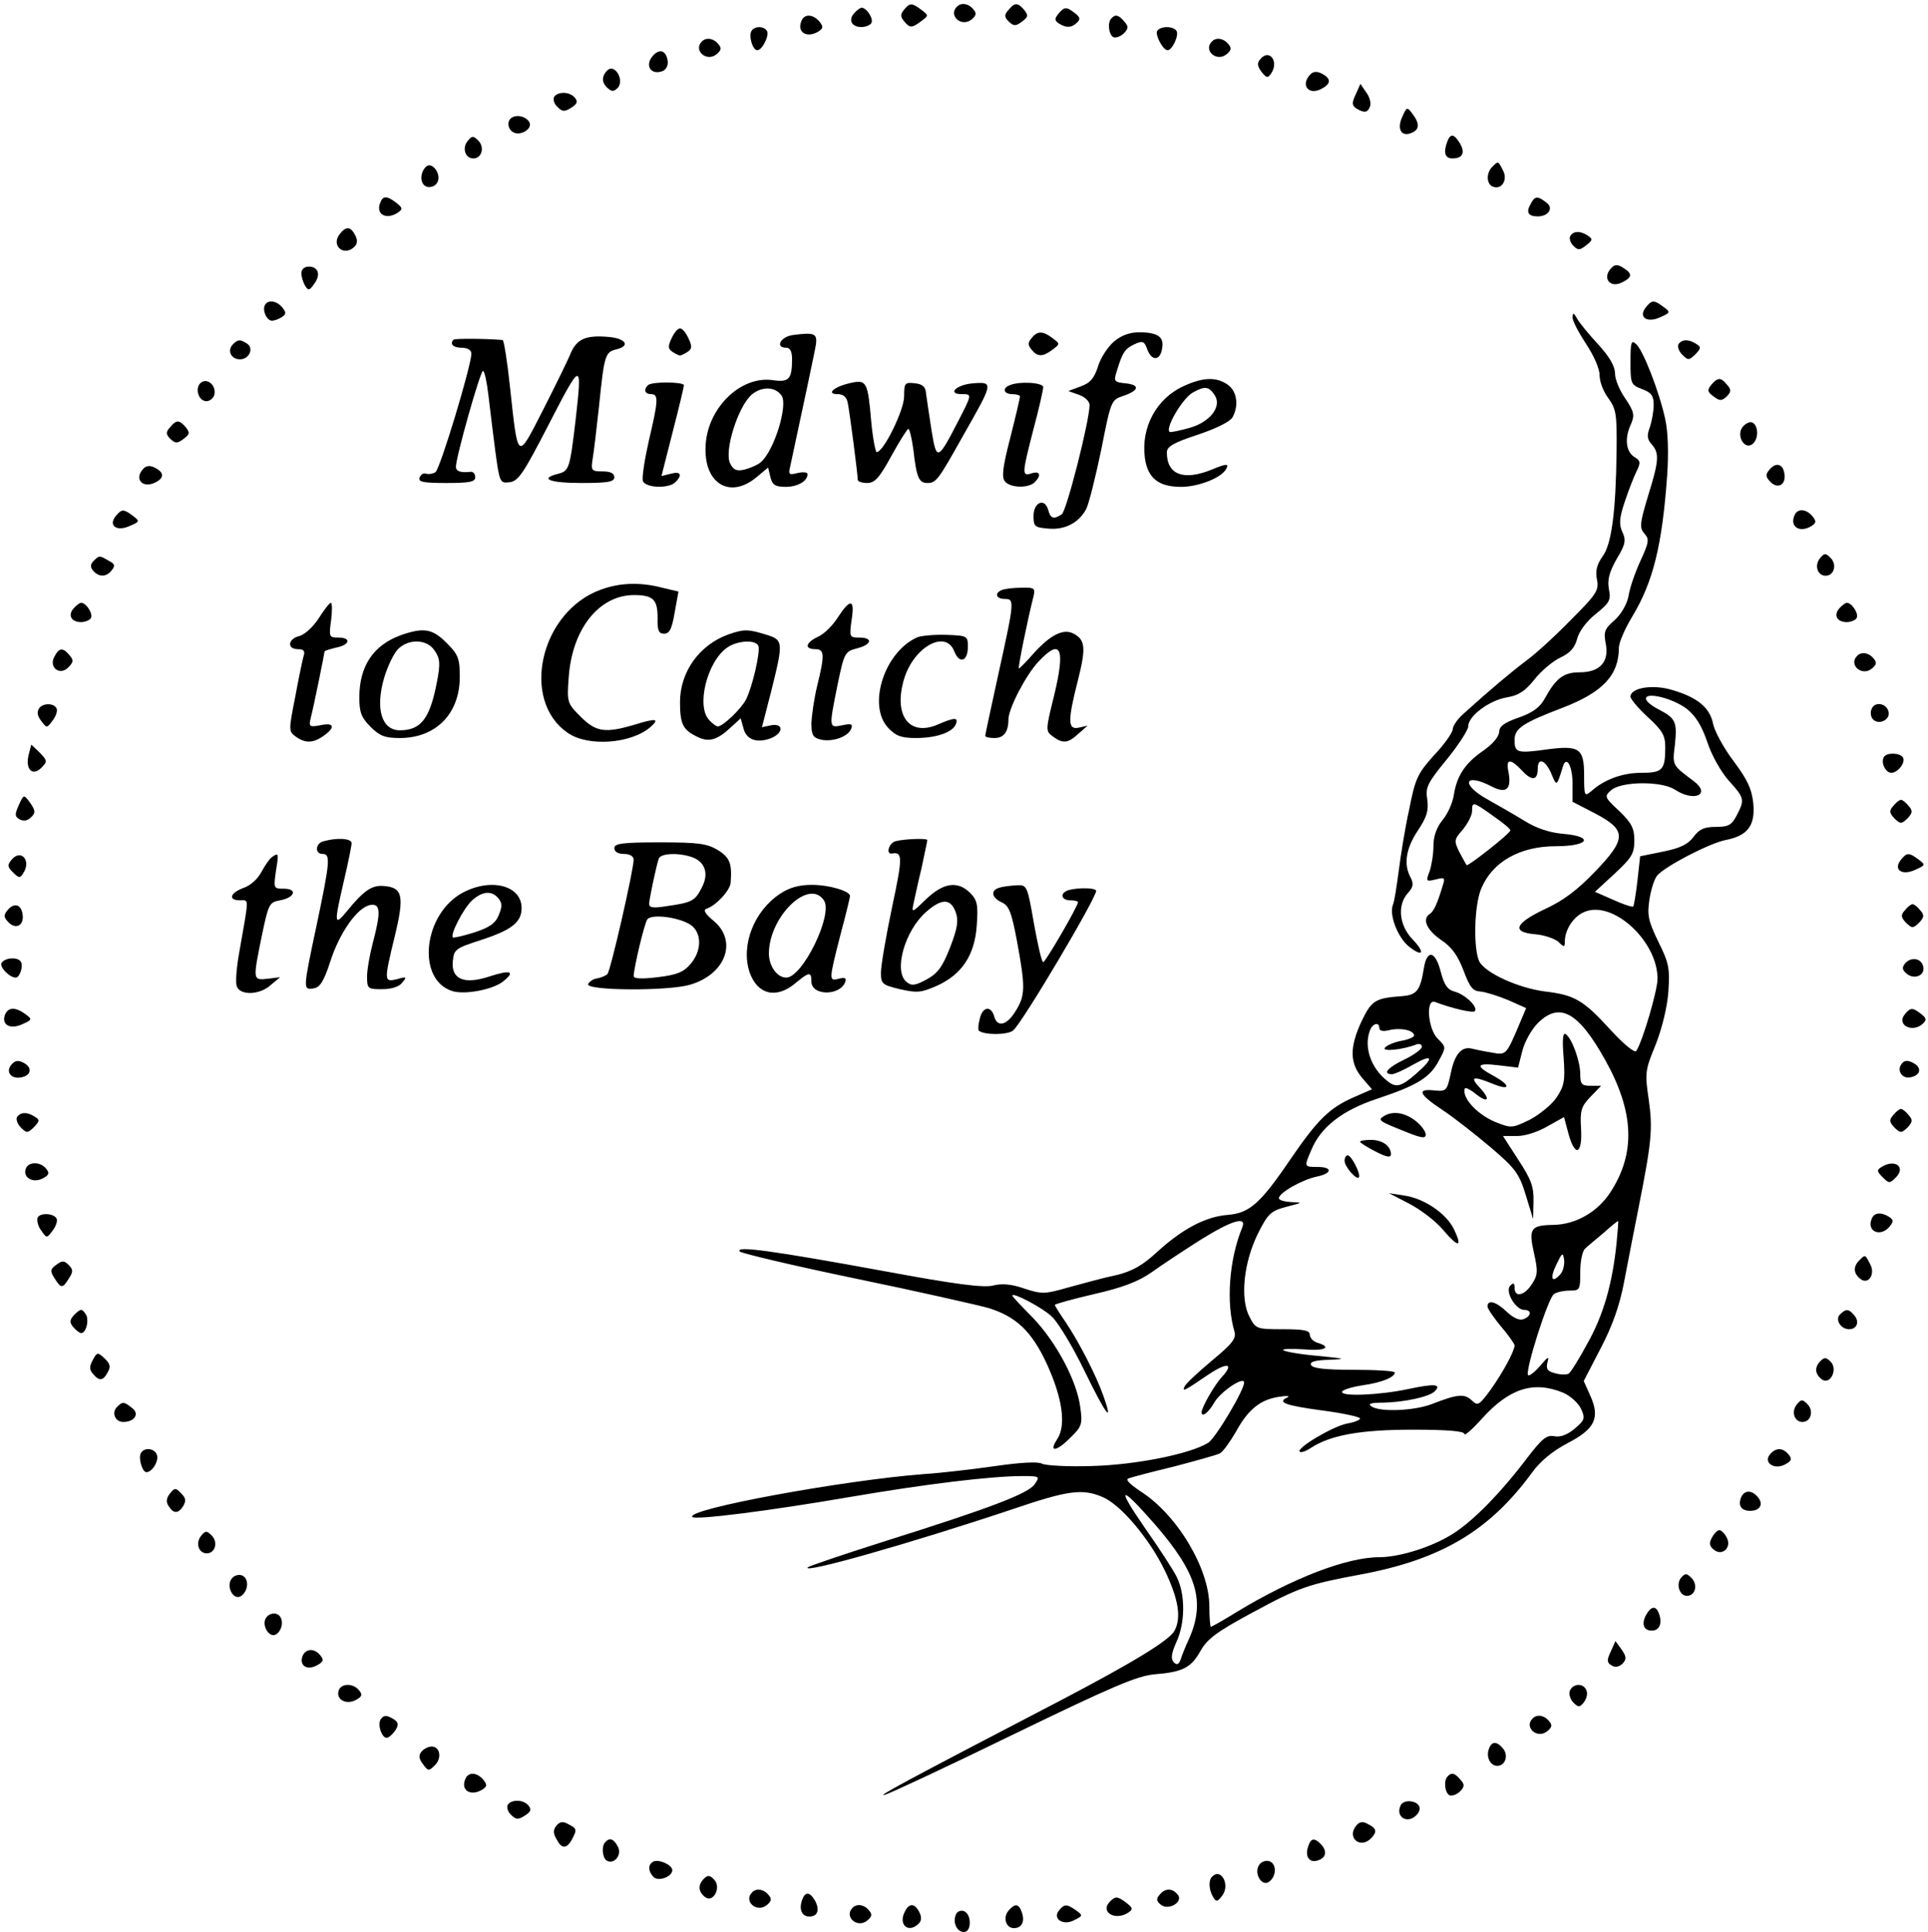<?xml version="1.0" standalone="no"?>
<!DOCTYPE svg PUBLIC "-//W3C//DTD SVG 20010904//EN"
 "http://www.w3.org/TR/2001/REC-SVG-20010904/DTD/svg10.dtd">
<svg version="1.0" xmlns="http://www.w3.org/2000/svg"
 width="499pt" height="500pt" viewBox="0 0 499 500"
 preserveAspectRatio="xMidYMid meet">
<g transform="translate(0,500) scale(0.1,-0.1)"
fill="#000000" stroke="none">
<path d="M2340 4975 c-10 -12 -10 -18 0 -30 15 -18 20 -18 44 0 20 15 20 15 0
30 -24 18 -29 18 -44 0z"/>
<path d="M2477 4983 c-24 -23 12 -55 38 -33 12 10 13 16 4 26 -12 15 -31 18
-42 7z"/>
<path d="M2610 4974 c-11 -12 -11 -18 1 -30 13 -12 18 -12 34 0 16 12 17 16 6
30 -17 20 -25 20 -41 0z"/>
<path d="M2210 4965 c-15 -18 -5 -35 20 -35 10 0 22 5 25 10 7 11 -12 40 -25
40 -4 0 -13 -7 -20 -15z"/>
<path d="M2739 4964 c-10 -13 -10 -17 2 -25 19 -12 33 -11 47 3 9 9 7 14 -6
24 -22 17 -27 17 -43 -2z"/>
<path d="M2074 4945 c-12 -29 15 -45 45 -26 12 8 12 12 2 25 -17 20 -40 21
-47 1z"/>
<path d="M2877 4953 c-11 -10 -8 -41 4 -49 6 -3 18 1 27 9 13 13 13 19 2 31
-14 17 -23 20 -33 9z"/>
<path d="M1945 4920 c-8 -13 3 -50 15 -50 13 0 32 39 25 50 -8 13 -32 13 -40
0z"/>
<path d="M2995 4920 c-6 -10 15 -50 27 -50 12 0 30 39 23 50 -8 13 -42 13 -50
0z"/>
<path d="M1817 4893 c-24 -23 12 -55 38 -33 12 10 13 16 4 26 -12 15 -31 18
-42 7z"/>
<path d="M3137 4893 c-24 -23 12 -55 38 -33 12 10 13 16 4 26 -12 15 -31 18
-42 7z"/>
<path d="M1692 4858 c-25 -25 -9 -54 23 -42 9 4 15 15 13 27 -4 25 -19 32 -36
15z"/>
<path d="M3262 4847 c-9 -10 -8 -18 3 -33 13 -16 16 -17 25 -4 21 31 -5 65
-28 37z"/>
<path d="M1572 4818 c-16 -16 -15 -33 2 -47 10 -9 16 -8 26 3 16 21 -10 62
-28 44z"/>
<path d="M3392 4808 c-27 -27 -6 -56 28 -38 25 13 26 26 2 39 -13 7 -23 6 -30
-1z"/>
<path d="M3509 4756 c-11 -23 -10 -29 2 -37 20 -12 29 -11 35 6 3 8 -1 24 -10
36 l-15 22 -12 -27z"/>
<path d="M1434 4749 c-3 -6 0 -18 9 -26 12 -12 18 -13 35 -2 16 10 18 16 10
26 -13 16 -44 17 -54 2z"/>
<path d="M3629 4697 c-14 -31 -2 -52 24 -41 21 8 22 24 3 49 -14 19 -15 19
-27 -8z"/>
<path d="M1317 4686 c-3 -8 0 -20 8 -26 19 -16 59 8 43 27 -14 17 -45 17 -51
-1z"/>
<path d="M1211 4636 c-16 -19 -7 -46 14 -46 22 0 30 29 13 46 -13 13 -16 13
-27 0z"/>
<path d="M3746 4634 c-11 -29 -6 -44 13 -44 27 0 34 15 19 40 -15 24 -24 25
-32 4z"/>
<path d="M1102 4568 c-16 -16 -15 -45 2 -51 8 -3 20 0 26 8 16 20 -11 60 -28
43z"/>
<path d="M3862 4568 c-16 -16 -15 -45 2 -51 23 -9 39 18 26 42 -13 25 -12 25
-28 9z"/>
<path d="M984 4475 c-12 -30 16 -45 46 -25 13 9 12 12 -4 25 -25 19 -35 19
-42 0z"/>
<path d="M3961 4471 c-12 -21 -5 -31 19 -31 28 0 42 22 22 36 -23 18 -30 17
-41 -5z"/>
<path d="M880 4395 c-25 -30 10 -61 38 -33 7 7 8 17 1 30 -12 22 -23 23 -39 3z"/>
<path d="M4064 4389 c-3 -6 0 -17 8 -25 12 -12 17 -12 33 1 17 13 18 16 5 25
-20 13 -37 13 -46 -1z"/>
<path d="M4171 4307 c-26 -26 -4 -55 29 -37 25 13 25 22 1 37 -14 9 -21 9 -30
0z"/>
<path d="M780 4293 c0 -10 5 -25 10 -33 8 -13 11 -12 23 5 18 24 11 45 -14 45
-11 0 -19 -7 -19 -17z"/>
<path d="M686 4211 c-8 -13 4 -41 18 -41 6 0 17 4 25 9 12 8 12 12 2 25 -15
18 -37 21 -45 7z"/>
<path d="M4260 4205 c-21 -26 3 -42 37 -26 27 12 27 13 8 27 -24 18 -30 18
-45 -1z"/>
<path d="M4070 4179 c0 -10 16 -40 35 -69 20 -30 35 -64 35 -81 0 -17 10 -43
23 -60 20 -28 22 -41 21 -137 -2 -158 -13 -242 -37 -273 -14 -20 -18 -36 -14
-58 6 -28 0 -38 -66 -104 -40 -41 -92 -89 -117 -107 -41 -31 -91 -73 -162
-137 -16 -14 -28 -32 -28 -40 0 -8 -21 -39 -48 -67 -43 -48 -49 -60 -65 -142
-11 -49 -22 -120 -27 -159 -5 -38 -11 -78 -15 -87 -10 -26 13 -85 42 -108 37
-29 42 -15 8 20 -34 36 -39 88 -11 119 14 15 15 24 7 40 -19 34 -12 76 19 122
23 35 28 51 24 80 -5 31 0 42 50 103 31 38 56 77 56 86 0 27 54 67 99 75 31 5
48 16 72 46 17 22 48 48 67 57 26 12 38 26 44 49 5 19 24 45 48 64 36 29 40
36 34 65 -4 24 1 43 20 77 23 38 25 49 15 70 -9 20 -8 36 6 78 10 30 24 66 31
80 11 22 10 27 -7 37 -21 14 -25 49 -7 86 9 22 7 31 -15 64 -15 21 -27 50 -27
65 0 19 -14 43 -43 75 -24 26 -49 56 -55 67 -9 16 -11 17 -12 4z"/>
<path d="M1738 4124 c-10 -21 -9 -27 3 -35 8 -5 16 -9 19 -9 3 0 11 4 19 9 12
8 13 14 3 35 -6 14 -16 26 -22 26 -6 0 -16 -12 -22 -26z"/>
<path d="M2053 4133 c-33 -4 -48 -33 -18 -33 10 0 15 -10 15 -29 0 -52 -8 -61
-49 -55 -86 13 -174 -76 -175 -176 -2 -94 65 -131 132 -75 l30 25 6 -25 c5
-20 13 -25 39 -25 32 0 57 15 57 33 0 5 -11 6 -25 3 -23 -6 -25 -4 -20 16 29
135 64 298 67 318 3 27 -5 30 -59 23z m-30 -157 c17 -25 -20 -145 -55 -173 -7
-6 -25 -14 -40 -18 -21 -5 -29 -2 -38 15 -17 32 21 151 57 180 27 21 60 19 76
-4z"/>
<path d="M2670 4125 c-10 -12 -10 -18 0 -30 15 -19 29 -19 54 0 20 15 20 15 0
30 -25 19 -39 19 -54 0z"/>
<path d="M2883 4116 c-16 -14 -35 -43 -41 -64 -10 -31 -20 -43 -45 -52 l-32
-12 28 -10 c15 -5 27 -17 27 -26 0 -41 -60 -276 -72 -283 -21 -14 -29 -11 -35
11 -9 33 -38 20 -38 -15 0 -28 3 -30 38 -33 43 -4 79 15 98 50 7 13 24 82 39
153 25 127 26 130 56 140 42 14 46 29 7 33 -29 3 -31 5 -23 30 15 50 21 59 46
71 22 10 26 8 34 -15 12 -30 34 -27 38 6 5 28 -12 40 -60 40 -24 0 -46 -8 -65
-24z"/>
<path d="M1174 4121 c-11 -11 -1 -21 21 -21 15 0 25 -6 25 -15 0 -31 -81 -299
-93 -307 -6 -4 -17 -6 -24 -4 -6 3 -14 -2 -17 -10 -4 -11 8 -14 69 -14 61 0
75 3 75 15 0 9 -6 15 -12 14 -25 -3 -38 1 -38 13 0 25 63 248 70 248 4 0 10
-28 14 -62 4 -35 12 -100 18 -146 11 -81 12 -83 37 -80 23 3 36 23 103 153 83
161 85 161 68 10 -15 -127 -17 -134 -45 -141 -51 -13 -22 -24 60 -24 69 0 85
3 85 15 0 10 -10 15 -30 15 -29 0 -31 2 -26 33 3 17 10 77 16 132 14 137 16
144 46 151 36 9 24 28 -21 32 -58 5 -81 -5 -97 -40 -7 -18 -40 -85 -72 -148
-68 -133 -65 -135 -86 58 -7 67 -16 122 -19 122 -47 4 -124 4 -127 1z"/>
<path d="M603 4109 c-16 -16 -5 -39 18 -39 24 0 37 29 18 41 -18 11 -23 11
-36 -2z"/>
<path d="M4220 4063 c0 -56 1 -59 30 -70 24 -9 30 -17 30 -41 0 -17 -5 -43
-10 -58 -8 -21 -7 -31 5 -44 20 -23 19 -42 -10 -135 -21 -70 -22 -81 -9 -96
13 -14 12 -22 -10 -70 -14 -30 -28 -71 -31 -91 -4 -22 -19 -47 -36 -63 -26
-22 -29 -30 -23 -61 9 -47 -15 -74 -68 -74 -41 0 -61 -15 -90 -68 -12 -22 -30
-36 -67 -49 -38 -13 -51 -23 -51 -38 -1 -12 -17 -31 -40 -47 -48 -33 -69 -65
-77 -114 -3 -22 -17 -52 -30 -67 -15 -19 -23 -41 -23 -67 0 -21 -5 -51 -10
-65 -10 -26 -9 -27 16 -21 23 6 25 5 18 -16 -14 -47 -23 -66 -33 -73 -21 -13
-9 -41 28 -67 29 -19 44 -41 59 -80 16 -43 24 -53 43 -54 13 -1 45 -11 72 -22
l47 -21 -14 -33 c-38 -90 -37 -89 -75 -82 -20 3 -43 8 -51 10 -27 7 -45 -14
-55 -63 -10 -46 -11 -48 -43 -45 -46 5 -40 -10 22 -51 30 -20 86 -64 125 -97
63 -54 73 -67 90 -123 l19 -62 1 46 c1 37 -6 57 -39 107 l-40 62 37 0 c21 0
54 11 78 25 l43 24 12 -45 c17 -60 36 -51 32 16 -3 46 1 57 24 81 l28 29 -27
0 c-23 0 -27 4 -27 30 0 34 -22 94 -38 104 -7 4 -9 -15 -5 -61 4 -60 2 -72
-18 -103 -13 -19 -45 -45 -70 -58 -45 -22 -48 -22 -88 -6 -42 17 -81 55 -81
81 0 11 6 9 27 -6 34 -28 43 -18 13 14 -27 29 -18 31 34 10 46 -19 47 -4 1 21
-48 26 -44 34 14 27 l50 -6 11 43 c6 24 24 56 40 72 56 56 105 30 175 -96 74
-133 79 -239 14 -340 -33 -52 -90 -85 -149 -86 -58 -1 -64 -9 -50 -72 11 -48
10 -58 -5 -81 -19 -30 -45 -36 -45 -10 0 13 -3 14 -11 6 -15 -15 14 -63 36
-63 20 0 19 -16 -2 -24 -10 -4 -26 3 -43 19 -27 26 -50 33 -50 14 0 -6 16 -29
35 -52 19 -22 35 -45 35 -49 0 -14 -30 -70 -63 -116 -29 -39 -32 -41 -48 -26
-19 18 -37 16 -104 -10 -45 -17 -132 -21 -155 -6 -11 7 -3 10 30 10 54 1 119
15 133 29 19 19 1 21 -69 6 -76 -16 -178 -20 -170 -6 3 5 27 12 53 16 50 7 83
21 83 33 0 4 -48 7 -107 7 -76 0 -107 4 -110 13 -3 8 11 12 49 13 45 2 40 3
-31 10 -46 4 -86 11 -90 15 -3 3 20 4 52 2 56 -5 76 5 37 17 -11 3 -20 13 -20
21 0 11 -16 14 -70 14 -68 0 -70 1 -86 32 -25 47 -15 140 21 214 27 54 34 60
75 71 42 11 43 11 13 12 -18 1 -33 5 -33 10 0 14 60 48 98 56 40 8 42 25 2 25
-35 0 -35 0 -16 44 24 59 81 103 169 132 105 35 138 55 161 99 19 35 19 35 -2
56 -26 24 -33 105 -8 96 45 -17 97 -29 103 -24 10 10 -25 44 -53 51 -18 5 -26
17 -35 51 -14 55 -36 59 -44 8 -9 -56 -18 -68 -56 -71 -70 -5 -79 -11 -105
-65 -31 -67 -31 -107 1 -146 l26 -30 -48 -21 c-63 -28 -93 -58 -163 -160 -78
-115 -106 -139 -161 -144 -57 -4 -117 -35 -183 -95 -40 -37 -66 -51 -107 -61
-30 -6 -84 -21 -121 -31 -63 -18 -70 -19 -116 -4 -34 12 -59 14 -82 8 -24 -6
-97 3 -285 38 -284 52 -385 66 -370 50 6 -5 141 -37 300 -70 160 -33 314 -68
343 -76 72 -22 113 -61 152 -146 40 -88 50 -158 26 -194 -23 -35 -1 -32 36 6
28 27 30 34 24 77 -9 69 -62 168 -122 231 -30 30 -54 56 -54 58 0 10 80 -32
103 -55 16 -15 54 -78 84 -140 55 -113 76 -141 49 -65 -19 54 -63 139 -97 190
-16 23 -29 44 -29 46 0 2 46 15 102 28 75 17 115 33 148 56 25 18 81 55 125
83 83 52 123 64 110 33 -34 -83 -42 -195 -20 -269 5 -18 -5 -31 -58 -75 -36
-30 -68 -60 -71 -67 -7 -15 -1 -12 62 31 48 32 67 29 35 -6 -19 -20 -53 -79
-53 -92 0 -14 17 -2 32 24 15 28 78 71 78 53 0 -20 -74 -144 -93 -156 -47 -29
-188 -57 -300 -60 -62 -2 -120 1 -130 6 -11 6 -57 3 -120 -6 -56 -8 -140 -18
-187 -21 -208 -16 -617 -91 -598 -111 8 -8 193 15 403 51 204 35 372 55 452
55 44 0 45 -1 31 -21 -16 -24 -112 -61 -392 -149 -104 -33 -192 -63 -195 -66
-20 -19 266 62 529 150 144 49 181 54 233 32 47 -19 122 -108 162 -191 35 -73
43 -121 25 -155 -13 -25 -107 -82 -290 -178 -419 -218 -483 -253 -460 -247 14
4 164 74 334 157 256 124 319 151 365 155 73 6 94 17 119 62 17 30 43 49 134
98 120 65 144 73 278 98 210 39 335 113 446 265 21 29 53 55 91 75 71 37 85
65 59 123 l-17 38 44 85 c30 57 49 111 60 169 9 47 26 135 38 195 34 171 37
204 26 281 -10 67 -9 75 18 140 16 41 30 96 33 137 4 60 2 74 -26 130 -26 54
-29 68 -23 109 4 26 13 54 20 62 20 24 136 84 177 92 57 11 77 37 72 94 -4 38
-15 62 -51 110 -25 33 -49 77 -53 96 -8 42 -40 69 -105 88 -51 16 -109 6 -109
-17 0 -6 20 -30 45 -53 37 -34 45 -47 45 -77 0 -60 -7 -67 -62 -67 -48 0 -96
-17 -130 -48 -17 -14 -18 -12 -18 41 0 71 -12 79 -100 67 -73 -10 -80 -8 -80
25 0 30 21 44 126 84 103 40 144 84 144 155 0 13 16 50 35 81 54 90 77 184 90
365 4 59 2 114 -5 145 -15 70 -58 181 -76 195 -12 11 -14 4 -14 -47z m145
-897 c23 -18 39 -43 54 -87 11 -34 36 -78 56 -100 40 -44 41 -49 20 -89 -13
-25 -21 -30 -54 -30 -31 0 -43 -6 -58 -26 -14 -19 -34 -29 -79 -38 l-59 -12
-7 -63 c-4 -35 -9 -65 -11 -67 -2 -2 -25 5 -51 17 l-48 21 51 47 c44 41 51 52
51 86 0 31 -7 45 -39 76 -39 36 -39 38 -21 54 26 23 129 24 164 2 51 -34 96
-13 49 22 -55 41 -55 40 -48 94 6 59 2 68 -42 91 -18 9 -33 21 -33 28 0 18 69
1 105 -26z m-425 -161 c25 -27 40 -25 40 6 0 30 20 22 35 -13 14 -34 14 -34
30 18 9 30 25 2 25 -44 l0 -47 58 -30 c82 -43 83 -65 0 -151 -45 -47 -82 -75
-130 -97 -78 -37 -87 -60 -23 -65 22 -2 48 -11 58 -19 15 -15 17 -15 17 0 0
31 23 66 51 77 73 31 189 -75 189 -173 0 -30 -38 -160 -55 -187 -4 -6 -33 18
-67 55 -70 77 -93 90 -169 99 -69 9 -153 47 -170 77 -16 32 -14 146 5 190 29
69 100 109 193 109 85 0 100 25 19 32 -35 3 -69 14 -101 34 -26 16 -68 40 -93
54 -73 40 -63 72 10 34 37 -19 51 -6 42 39 -7 34 5 35 36 2z m-75 -117 c25
-17 45 -34 44 -37 0 -8 -110 -94 -113 -90 -2 2 -10 18 -19 34 -14 29 -14 32 9
58 13 16 24 37 24 48 0 25 2 25 55 -13z m-295 -549 c0 -7 10 -9 26 -5 28 7 64
0 64 -14 0 -4 -16 -11 -35 -14 -19 -4 -37 -12 -41 -18 -7 -10 46 -5 82 9 8 3
14 0 14 -6 0 -6 -20 -21 -45 -33 -44 -21 -58 -38 -32 -38 6 0 31 11 55 25 51
29 55 18 7 -24 -39 -34 -52 -37 -75 -18 -42 33 -61 88 -44 131 7 18 24 22 24
5z m614 -556 c-11 -106 -34 -186 -75 -259 -22 -41 -44 -76 -49 -79 -5 -3 -21
-3 -35 1 -20 5 -24 11 -20 28 5 17 2 16 -19 -9 -14 -16 -28 -27 -31 -24 -9 9
52 201 67 210 7 5 25 9 41 9 26 0 27 2 27 50 0 27 6 54 13 59 6 6 28 24 47 40
19 17 36 31 38 31 1 0 -1 -26 -4 -57z m-144 -79 c-23 -27 -30 -14 -12 23 15
31 17 33 20 14 2 -12 -2 -29 -8 -37z m5 -308 c19 -8 40 -27 47 -42 11 -24 10
-29 -16 -51 -19 -16 -37 -23 -53 -20 -20 4 -32 -6 -71 -57 -69 -91 -139 -162
-191 -195 -53 -34 -138 -61 -191 -61 -84 0 -224 -54 -368 -141 -35 -22 -66
-39 -68 -39 -2 0 -4 24 -4 53 0 98 -84 238 -179 298 -28 19 -39 30 -30 33 8 3
61 17 119 31 57 15 111 30 118 34 8 5 26 30 41 56 31 57 63 83 111 90 19 3 29
3 23 -1 -29 -13 -8 -21 87 -34 55 -7 100 -17 100 -21 0 -4 -15 -10 -33 -13
-37 -7 -133 -64 -123 -73 3 -3 16 1 29 10 51 33 128 47 264 47 91 0 133 -4
133 -11 0 -6 20 11 45 39 71 79 134 99 210 68z m-1055 -342 c108 -125 130
-198 88 -294 -9 -19 -19 -44 -22 -54 -5 -14 -10 -16 -18 -8 -8 8 -7 22 7 53
23 50 23 124 0 169 -9 18 -46 75 -82 126 -76 110 -65 113 27 8z"/>
<path d="M4344 4109 c-3 -6 1 -18 10 -27 15 -15 17 -15 34 1 15 16 15 19 2 27
-20 13 -37 12 -46 -1z"/>
<path d="M522 4011 c-18 -11 -11 -45 9 -49 9 -2 19 5 23 14 8 22 -14 46 -32
35z"/>
<path d="M2202 4009 c-42 -9 -66 -29 -34 -29 14 0 23 -7 26 -22 5 -24 26 -185
26 -200 0 -4 11 -8 24 -8 20 0 32 13 63 70 21 38 41 70 44 70 3 0 9 -24 13
-54 8 -71 14 -86 36 -86 23 0 28 7 93 123 78 137 79 139 26 135 -43 -3 -69
-28 -30 -28 27 0 27 0 -8 -68 -54 -105 -57 -106 -70 -26 -6 38 -12 80 -14 94
-1 19 -9 26 -29 28 -26 3 -28 1 -28 -34 0 -35 -53 -144 -71 -144 -3 0 -10 35
-14 78 -9 104 -12 110 -53 101z"/>
<path d="M3064 4001 c-71 -32 -111 -107 -101 -185 7 -53 35 -76 94 -76 43 0
101 22 115 44 11 17 3 17 -35 1 -73 -30 -117 -14 -117 44 0 15 16 25 80 46 48
16 84 34 90 45 17 31 11 68 -12 84 -29 21 -64 20 -114 -3z m80 -24 c19 -29
-12 -69 -64 -84 -25 -7 -48 -12 -52 -11 -15 6 32 87 59 102 32 18 42 16 57 -7z"/>
<path d="M4429 4004 c-11 -14 -10 -18 6 -30 16 -12 21 -12 34 0 12 12 12 18 1
30 -16 20 -24 20 -41 0z"/>
<path d="M1677 4003 c-12 -11 -8 -23 8 -23 20 0 19 -16 -6 -122 -11 -49 -18
-95 -15 -103 7 -18 67 -20 84 -3 19 19 14 29 -12 22 l-24 -6 29 114 c16 62 29
116 29 121 0 9 -84 10 -93 0z"/>
<path d="M2613 4003 c-20 -8 -15 -23 7 -23 11 0 20 -3 20 -6 0 -3 -11 -51 -25
-106 -20 -77 -23 -103 -14 -114 14 -17 61 -18 77 -2 18 18 14 30 -8 23 -26 -8
-25 -2 5 115 14 52 25 101 25 108 0 12 -61 16 -87 5z"/>
<path d="M440 3894 c-11 -12 -11 -18 1 -30 13 -12 18 -12 34 0 16 12 17 16 6
30 -17 20 -25 20 -41 0z"/>
<path d="M4511 3896 c-19 -22 4 -62 25 -45 17 14 15 50 -2 56 -6 2 -16 -3 -23
-11z"/>
<path d="M372 3788 c-27 -27 -3 -54 31 -36 22 11 22 25 -1 37 -13 7 -23 6 -30
-1z"/>
<path d="M4580 3785 c-11 -13 -11 -19 3 -33 20 -19 41 -5 35 24 -4 24 -22 28
-38 9z"/>
<path d="M300 3665 c-21 -25 2 -42 36 -26 26 11 26 12 8 26 -24 18 -29 18 -44
0z"/>
<path d="M4644 3665 c-12 -29 15 -45 45 -26 12 8 12 12 2 25 -17 20 -40 21
-47 1z"/>
<path d="M4711 3556 c-16 -19 -7 -46 14 -46 22 0 30 29 13 46 -13 13 -16 13
-27 0z"/>
<path d="M242 3548 c-8 -8 -9 -15 -1 -25 15 -17 34 -17 48 1 10 12 8 17 -8 25
-24 14 -24 14 -39 -1z"/>
<path d="M1555 3474 c-157 -57 -209 -287 -85 -371 52 -36 163 -28 213 15 25
22 16 24 -39 7 -77 -23 -101 -20 -141 20 -35 35 -36 37 -31 103 9 125 79 212
169 212 50 0 61 -12 61 -59 -1 -33 3 -41 17 -41 14 0 20 13 27 54 l10 55 -42
10 c-57 15 -110 13 -159 -5z"/>
<path d="M2593 3473 c-20 -8 -15 -23 7 -23 26 0 26 -4 -15 -190 -19 -87 -35
-161 -35 -164 0 -4 11 -6 24 -6 24 0 36 16 36 48 0 28 45 115 78 150 58 62 70
35 40 -89 -22 -89 -22 -91 -3 -105 26 -19 39 -18 66 7 l24 21 -22 -5 c-30 -7
-30 17 -3 123 21 83 19 104 -11 120 -26 14 -59 -2 -102 -49 -20 -23 -38 -41
-40 -41 -3 0 22 124 38 187 5 21 2 23 -32 22 -21 0 -44 -3 -50 -6z"/>
<path d="M190 3425 c-15 -18 -5 -35 20 -35 10 0 22 5 25 10 7 11 -12 40 -25
40 -4 0 -13 -7 -20 -15z"/>
<path d="M825 3400 c-14 -22 -36 -42 -50 -46 -30 -7 -33 -34 -4 -34 15 0 19
-5 15 -17 -3 -10 -13 -58 -22 -107 -17 -86 -17 -89 1 -102 25 -18 45 -18 73 2
31 22 27 35 -9 27 -28 -5 -30 -4 -25 18 8 30 36 169 36 173 0 2 14 6 30 10 36
7 40 26 5 26 -23 0 -24 2 -18 45 3 25 3 45 -1 45 -3 0 -17 -18 -31 -40z"/>
<path d="M2169 3403 c-13 -21 -36 -44 -52 -51 -32 -15 -36 -32 -7 -32 24 0 25
-14 5 -95 -8 -33 -14 -76 -15 -96 0 -31 4 -38 24 -43 30 -7 71 7 79 28 5 12 0
14 -23 9 -35 -7 -35 -8 -12 106 17 82 19 85 50 93 39 10 42 28 6 28 -25 0 -26
1 -20 45 9 55 -3 57 -35 8z"/>
<path d="M4760 3425 c-15 -18 -5 -35 20 -35 10 0 22 5 25 10 7 11 -12 40 -25
40 -4 0 -13 -7 -20 -15z"/>
<path d="M1037 3356 c-71 -26 -107 -80 -107 -161 0 -38 5 -52 29 -76 24 -24
38 -29 76 -29 93 0 155 63 155 158 0 48 -4 58 -34 88 -37 37 -59 41 -119 20z
m88 -40 c14 -20 15 -34 6 -80 -18 -95 -41 -126 -96 -126 -47 0 -64 55 -41 135
9 31 26 65 36 75 28 28 76 26 95 -4z"/>
<path d="M1885 3358 c-75 -27 -125 -97 -125 -175 0 -55 7 -71 41 -88 32 -17
53 -12 90 22 l26 24 7 -25 c7 -30 34 -40 70 -27 34 13 35 40 2 34 l-24 -5 24
93 c32 129 32 133 -15 147 -45 14 -56 14 -96 0z m78 -30 c5 -17 -16 -106 -32
-138 -13 -25 -59 -69 -73 -70 -4 0 -14 7 -22 16 -35 35 -6 152 46 188 27 19
75 21 81 4z"/>
<path d="M2375 3351 c-86 -37 -131 -177 -76 -235 20 -21 34 -26 72 -26 53 0
95 15 103 36 7 18 -3 18 -49 -2 -73 -30 -113 26 -85 119 25 83 108 129 130 71
13 -33 35 -26 35 12 0 28 -1 29 -55 31 -30 1 -64 -2 -75 -6z"/>
<path d="M141 3301 c-16 -28 14 -51 36 -28 13 13 14 19 3 31 -17 21 -27 20
-39 -3z"/>
<path d="M4807 3303 c-24 -23 12 -55 38 -33 12 10 13 16 4 26 -12 15 -31 18
-42 7z"/>
<path d="M102 3168 c-7 -10 -6 -19 4 -33 15 -20 15 -20 30 0 8 10 13 24 11 30
-5 15 -33 17 -45 3z"/>
<path d="M4844 3165 c-4 -9 -2 -21 4 -27 15 -15 44 -1 40 19 -4 23 -36 29 -44
8z"/>
<path d="M74 3046 c-9 -37 10 -56 33 -33 16 16 16 18 -4 39 l-22 21 -7 -27z"/>
<path d="M4876 3041 c-9 -14 4 -41 19 -41 17 0 38 27 30 40 -8 12 -42 13 -49
1z"/>
<path d="M49 2917 c-11 -24 -11 -30 1 -37 9 -5 19 -5 27 2 16 13 16 20 -1 43
-14 19 -15 19 -27 -8z"/>
<path d="M4900 2914 c-11 -12 -10 -18 3 -32 16 -15 18 -15 34 0 13 14 14 20 3
32 -7 9 -16 16 -20 16 -4 0 -13 -7 -20 -16z"/>
<path d="M838 2823 c-22 -5 -24 -33 -3 -33 21 0 19 -20 -15 -182 -36 -169 -36
-170 -9 -166 17 2 27 18 44 70 24 75 71 141 104 146 26 4 27 -18 6 -98 -8 -30
-15 -70 -15 -87 0 -32 2 -33 39 -33 24 0 44 6 52 17 13 15 11 16 -13 9 -34 -8
-35 -7 -6 112 25 104 20 125 -28 129 -31 3 -52 -11 -96 -65 -33 -40 -34 -34
-8 78 11 47 20 91 20 98 0 12 -36 15 -72 5z"/>
<path d="M2318 2823 c-17 -4 -26 -34 -10 -32 28 5 29 -7 1 -138 -16 -76 -29
-152 -29 -170 0 -29 3 -32 49 -43 44 -10 55 -9 94 8 66 29 100 80 105 157 4
54 1 66 -17 84 -32 32 -69 27 -114 -16 -36 -35 -38 -36 -33 -13 3 14 12 56 21
93 8 38 15 70 15 73 0 5 -59 3 -82 -3z m156 -185 c7 -21 4 -41 -15 -90 -20
-51 -32 -67 -61 -83 -30 -16 -39 -17 -52 -6 -34 28 -4 133 51 181 41 36 64 35
77 -2z"/>
<path d="M1590 2805 c0 -9 9 -15 25 -15 15 0 25 -6 25 -15 0 -26 -60 -289 -68
-296 -4 -4 -16 -9 -26 -11 -11 -1 -21 -9 -24 -15 -5 -17 205 -18 262 -2 93 26
126 112 64 165 -22 18 -29 29 -20 32 25 8 61 47 63 67 4 50 -2 66 -33 85 -28
17 -51 20 -150 20 -98 0 -118 -3 -118 -15z m203 -24 c33 -13 42 -43 23 -79
-17 -33 -25 -38 -90 -47 -36 -6 -46 -4 -46 6 1 15 18 96 25 117 5 14 53 16 88
3z m-1 -178 c25 -22 23 -66 -5 -98 -18 -21 -35 -28 -85 -34 -42 -5 -62 -4 -62
3 1 23 27 133 35 146 10 17 92 5 117 -17z"/>
<path d="M30 2775 c-11 -13 -11 -19 4 -33 15 -15 18 -15 26 -2 22 33 -6 64
-30 35z"/>
<path d="M704 2782 c-6 -4 -18 -21 -27 -38 -10 -19 -29 -36 -47 -42 -35 -13
-40 -32 -9 -32 24 0 24 12 -2 -136 -7 -39 -10 -78 -6 -87 9 -24 60 -22 88 4
l24 20 -32 -4 c-39 -4 -39 -5 -15 113 17 81 19 85 47 90 38 7 46 30 10 30 -27
0 -27 1 -21 45 8 48 7 49 -10 37z"/>
<path d="M4920 2775 c-21 -26 3 -42 37 -26 27 12 27 13 8 27 -24 18 -30 18
-45 -1z"/>
<path d="M1198 2690 c-103 -55 -121 -226 -27 -255 32 -10 105 4 131 25 33 26
20 31 -35 13 -66 -22 -100 -7 -95 40 3 30 7 33 72 54 80 26 106 46 106 83 0
58 -78 79 -152 40z m92 -15 c10 -12 10 -21 1 -43 -9 -22 -24 -32 -63 -45 -29
-9 -54 -15 -56 -13 -7 8 27 74 49 95 27 25 52 27 69 6z"/>
<path d="M2019 2687 c-68 -45 -102 -134 -79 -203 20 -58 69 -70 118 -29 36 30
42 31 42 5 0 -38 76 -38 88 0 3 9 -2 11 -17 7 -26 -7 -26 -4 4 113 14 52 25
98 25 101 0 13 -54 29 -99 29 -33 0 -58 -7 -82 -23z m114 -18 c23 -37 -56
-199 -98 -199 -24 0 -45 30 -45 63 1 96 105 196 143 136z"/>
<path d="M2588 2703 c-25 -6 -22 -26 4 -38 19 -8 26 -25 40 -100 22 -119 22
-141 -3 -181 -23 -38 -48 -44 -56 -14 -8 28 -30 25 -37 -6 -4 -15 -5 -28 -3
-31 13 -12 74 -12 89 0 23 18 219 349 215 362 -3 9 -63 8 -79 -2 -15 -9 -8
-23 12 -23 11 0 20 -2 20 -5 0 -10 -84 -155 -90 -155 -4 0 -14 45 -24 100 -17
98 -18 100 -44 99 -15 -1 -35 -3 -44 -6z"/>
<path d="M20 2645 c-11 -13 -11 -19 3 -33 20 -19 41 -5 35 24 -4 24 -22 28
-38 9z"/>
<path d="M4930 2644 c-11 -12 -10 -18 3 -32 16 -15 18 -15 34 0 13 14 14 20 3
32 -7 9 -16 16 -20 16 -4 0 -13 -7 -20 -16z"/>
<path d="M4 2508 c-6 -10 20 -38 37 -38 10 0 20 30 13 41 -8 13 -41 11 -50 -3z"/>
<path d="M4931 2507 c-9 -11 -8 -17 4 -27 19 -16 47 -5 43 17 -4 23 -31 28
-47 10z"/>
<path d="M13 2374 c-10 -26 13 -39 44 -25 27 12 27 13 8 27 -25 18 -44 18 -52
-2z"/>
<path d="M4930 2375 c-23 -28 21 -50 48 -23 9 9 7 14 -6 24 -22 17 -27 17 -42
-1z"/>
<path d="M29 2244 c-15 -18 0 -38 27 -32 25 5 28 25 6 37 -15 8 -23 7 -33 -5z"/>
<path d="M4922 2247 c-14 -17 1 -40 23 -35 26 5 30 25 7 37 -15 8 -23 7 -30
-2z"/>
<path d="M4900 2114 c-11 -12 -10 -18 3 -32 16 -15 18 -15 34 0 13 14 14 20 3
32 -7 9 -16 16 -20 16 -4 0 -13 -7 -20 -16z"/>
<path d="M44 2109 c-3 -6 1 -18 10 -27 15 -15 17 -15 34 1 15 16 15 19 2 27
-20 13 -37 12 -46 -1z"/>
<path d="M3581 2111 c-16 -10 -11 -13 57 -40 42 -17 52 -18 52 -7 0 8 -12 24
-26 35 -28 22 -60 27 -83 12z"/>
<path d="M3520 2045 c0 -2 18 -14 40 -25 29 -15 40 -17 40 -7 0 21 -22 37 -52
37 -15 0 -28 -2 -28 -5z"/>
<path d="M3480 1996 c0 -15 30 -50 37 -43 6 7 -19 57 -29 57 -4 0 -8 -6 -8
-14z"/>
<path d="M67 1976 c-9 -23 18 -39 43 -26 17 9 19 14 9 26 -15 18 -45 18 -52 0z"/>
<path d="M4870 1980 c-13 -8 -13 -11 3 -27 16 -16 18 -16 33 -1 28 27 -1 50
-36 28z"/>
<path d="M3647 1885 c29 -15 69 -45 88 -68 40 -47 51 -46 28 2 -20 41 -78 80
-129 87 l-39 6 52 -27z"/>
<path d="M97 1848 c-2 -8 2 -23 10 -33 14 -20 14 -20 29 0 8 10 13 24 11 30
-5 15 -44 18 -50 3z"/>
<path d="M4844 1845 c-13 -32 23 -48 47 -19 10 13 10 17 -2 25 -21 13 -39 11
-45 -6z"/>
<path d="M4812 1738 c-16 -16 -15 -33 2 -47 21 -18 41 11 26 38 -13 25 -12 25
-28 9z"/>
<path d="M146 1727 c-16 -12 -17 -16 -5 -35 17 -27 21 -27 37 -1 12 18 11 24
0 35 -12 12 -17 12 -32 1z"/>
<path d="M190 1595 c-10 -12 -10 -18 0 -30 7 -8 16 -15 20 -15 12 0 20 28 14
45 -4 8 -10 15 -14 15 -4 0 -13 -7 -20 -15z"/>
<path d="M4762 1598 c-13 -13 2 -38 24 -38 20 0 27 19 14 35 -15 18 -22 19
-38 3z"/>
<path d="M240 1480 c-9 -16 -9 -25 1 -36 16 -19 26 -18 38 5 8 14 6 22 -9 36
-17 16 -19 16 -30 -5z"/>
<path d="M4712 1478 c-16 -16 -15 -33 2 -47 22 -18 44 25 24 45 -11 11 -16 12
-26 2z"/>
<path d="M4651 1366 c-16 -19 -7 -46 14 -46 22 0 30 29 13 46 -13 13 -16 13
-27 0z"/>
<path d="M303 1359 c-15 -15 -5 -39 16 -39 29 0 43 21 23 36 -21 17 -25 17
-39 3z"/>
<path d="M365 1240 c-8 -12 3 -50 14 -50 15 0 33 30 27 45 -6 17 -32 20 -41 5z"/>
<path d="M4581 1236 c-18 -21 11 -41 39 -26 17 9 19 14 9 26 -15 18 -33 18
-48 0z"/>
<path d="M440 1135 c-9 -11 -11 -22 -4 -32 13 -21 25 -21 38 -1 8 14 7 21 -5
33 -14 15 -17 15 -29 0z"/>
<path d="M4506 1124 c-8 -21 1 -34 24 -34 25 0 35 17 20 35 -16 20 -36 19 -44
-1z"/>
<path d="M521 1026 c-16 -19 -7 -46 14 -46 22 0 30 29 13 46 -13 13 -16 13
-27 0z"/>
<path d="M4431 1021 c-8 -14 -7 -22 4 -31 22 -19 48 5 34 31 -5 10 -14 19 -19
19 -5 0 -14 -9 -19 -19z"/>
<path d="M600 915 c-17 -21 6 -61 26 -44 18 15 18 45 0 52 -8 3 -20 0 -26 -8z"/>
<path d="M4351 917 c-14 -17 -4 -47 15 -47 22 0 29 29 12 46 -13 13 -16 13
-27 1z"/>
<path d="M4260 820 c-12 -23 -6 -40 15 -40 19 0 27 17 20 40 -8 26 -21 25 -35
0z"/>
<path d="M690 815 c-16 -19 8 -59 27 -43 17 14 17 45 -1 51 -8 3 -20 0 -26 -8z"/>
<path d="M4169 726 c-11 -23 -10 -29 2 -36 9 -6 19 -4 28 4 11 12 11 18 -2 37
l-16 22 -12 -27z"/>
<path d="M783 714 c-9 -24 11 -38 37 -24 17 9 19 14 9 26 -15 19 -38 18 -46
-2z"/>
<path d="M877 626 c-9 -23 18 -39 43 -26 17 9 19 14 9 26 -15 18 -45 18 -52 0z"/>
<path d="M4063 624 c-3 -8 1 -22 9 -30 13 -13 16 -13 27 0 7 9 11 23 7 31 -7
20 -35 19 -43 -1z"/>
<path d="M985 550 c-9 -15 5 -52 18 -47 6 2 15 11 21 20 8 13 7 20 -4 27 -19
12 -27 12 -35 0z"/>
<path d="M3967 553 c-24 -23 12 -55 38 -33 12 10 13 16 4 26 -12 15 -31 18
-42 7z"/>
<path d="M3854 475 c-9 -21 3 -45 21 -45 21 0 30 27 15 45 -16 19 -29 19 -36
0z"/>
<path d="M1091 467 c-8 -10 -7 -19 4 -33 13 -18 15 -18 31 -2 18 18 13 48 -9
48 -8 0 -20 -6 -26 -13z"/>
<path d="M1204 395 c-12 -29 15 -45 45 -26 12 8 12 12 2 25 -17 20 -40 21 -47
1z"/>
<path d="M3747 403 c-11 -10 -8 -41 4 -49 6 -3 18 1 27 9 13 13 13 19 2 31
-14 17 -23 20 -33 9z"/>
<path d="M1314 329 c-3 -6 0 -18 9 -26 12 -12 18 -13 35 -2 16 10 18 16 10 26
-13 16 -44 17 -54 2z"/>
<path d="M3624 325 c-10 -24 12 -42 34 -29 24 16 21 38 -6 42 -13 2 -25 -3
-28 -13z"/>
<path d="M1440 275 c-8 -10 -9 -19 0 -34 13 -26 26 -27 40 -2 14 26 13 29 -9
40 -14 8 -22 7 -31 -4z"/>
<path d="M3510 275 c-25 -30 10 -61 38 -33 17 17 15 26 -7 37 -14 8 -22 7 -31
-4z"/>
<path d="M1567 233 c-11 -10 -8 -41 3 -48 19 -12 41 15 29 36 -10 20 -21 24
-32 12z"/>
<path d="M3385 219 c-8 -26 6 -42 28 -33 20 7 22 25 5 42 -17 17 -26 15 -33
-9z"/>
<path d="M1693 183 c-16 -6 -17 -25 -1 -41 12 -12 48 1 48 18 0 13 -32 28 -47
23z"/>
<path d="M3260 175 c-17 -21 6 -61 26 -44 18 15 18 45 0 52 -8 3 -20 0 -26 -8z"/>
<path d="M1822 138 c-16 -16 -15 -33 2 -47 22 -18 44 25 24 45 -11 11 -16 12
-26 2z"/>
<path d="M3137 143 c-10 -9 -8 -35 3 -53 8 -13 11 -12 24 5 20 28 -4 72 -27
48z"/>
<path d="M1947 103 c-24 -23 12 -55 38 -33 12 10 13 16 4 26 -12 15 -31 18
-42 7z"/>
<path d="M3001 96 c-9 -10 -8 -16 3 -25 20 -17 60 7 44 26 -14 17 -33 17 -47
-1z"/>
<path d="M2075 80 c-7 -23 1 -40 20 -40 21 0 27 17 15 40 -14 25 -27 26 -35 0z"/>
<path d="M2873 79 c-27 -27 13 -51 47 -29 13 9 12 12 -4 25 -24 18 -29 18 -43
4z"/>
<path d="M2207 63 c-24 -23 12 -55 38 -33 12 10 13 16 4 26 -12 15 -31 18 -42
7z"/>
<path d="M2342 53 c-18 -34 9 -58 36 -31 7 7 8 17 1 30 -12 23 -26 23 -37 1z"/>
<path d="M2610 55 c-15 -18 -6 -45 14 -45 20 0 29 16 21 40 -8 24 -18 25 -35
5z"/>
<path d="M2741 56 c-18 -22 11 -41 40 -25 22 11 22 12 4 25 -24 17 -30 17 -44
0z"/>
<path d="M2474 45 c-9 -21 3 -45 21 -45 20 0 20 46 0 54 -9 3 -18 -1 -21 -9z"/>
</g>
</svg>

